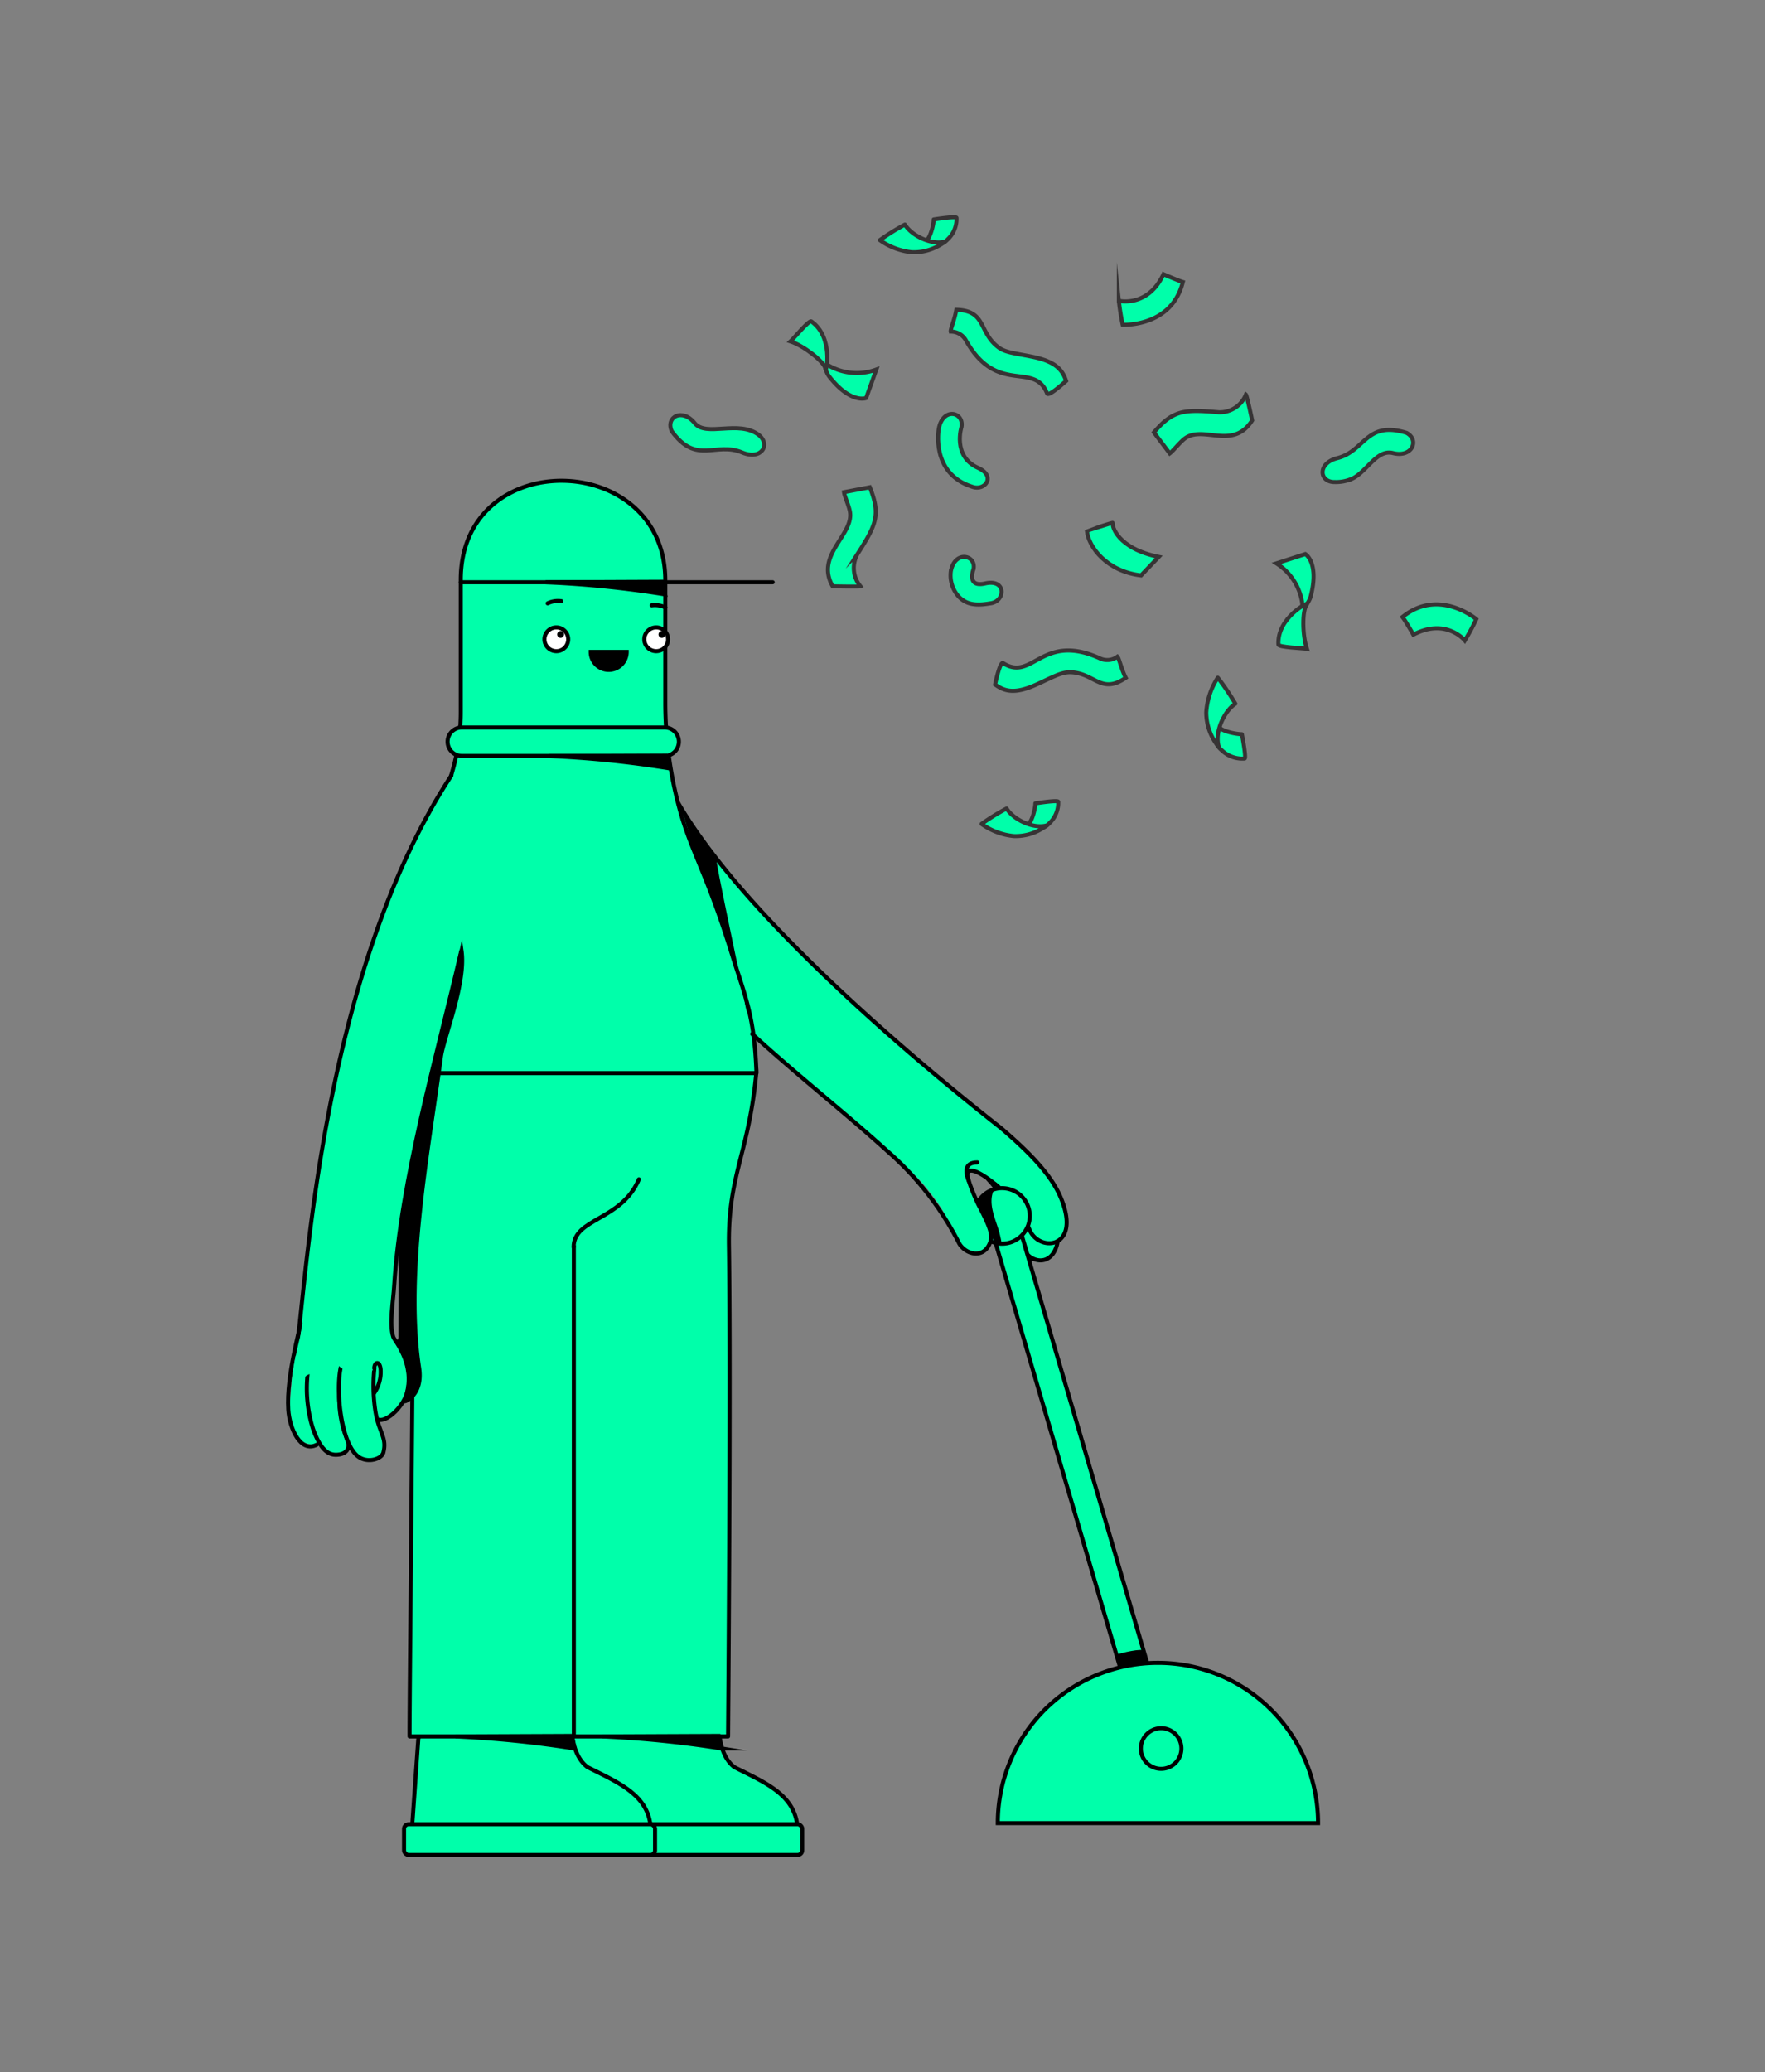 <svg id="Layer_1" data-name="Layer 1" xmlns="http://www.w3.org/2000/svg" viewBox="0 0 248 291"><rect x="0" y="0" width="248" height="291" fill="#808080" stroke="none"/><defs><style>.cls-1,.cls-4{fill:#00ffaa;}.cls-1,.cls-5,.cls-6{fill-rule:evenodd;}.cls-2,.cls-3,.cls-7,.cls-8{fill:none;stroke-linecap:round;stroke-width:0.57px;}.cls-2,.cls-3{stroke:#000;}.cls-2,.cls-8{stroke-linejoin:round;}.cls-3,.cls-7{stroke-miterlimit:22.93;}.cls-6{fill:#fff;}.cls-7,.cls-8{stroke:#373435;}</style></defs><title>Chubbs_2 by growwwkit</title><path class="cls-1" d="M127.57,164.42c1.22.25,4.59,4.8,5.16,6.06.9,2,2.16,6.22,5.17,5.1,2.64-1,.65-6-.5-7.31-.43-.5-2.86-3.74-1.06-3.74,1.4,0,5.21,2.57,4.8,2.94,2.19,2.21,2.43,6.67,2.68,7.5,1.35,3.27,3,2.32,3.93,1.32.49-.5.38-1.76.82-2,1.25-.67,1.94-2.6.49-6.1-1.26-3-3.91-5.95-8.35-9.75-8.45-6.64-39.51-31.64-47.37-49.51-5,4.6-4.22,17.89,1.09,23.06,3,2.93,5.57,6.77,8.64,10.05a19.21,19.21,0,0,1,1.46,2Z"/><path class="cls-2" d="M145,176.73c-1.85,2-4.57-.14-4.17-2.76.51-3.39,1.23-5-2-8.39"/><path class="cls-2" d="M148.63,174.27c-.7,4.21-4.85,3-5.17-.05-.36-3.4-.74-5.23-3.61-7.92"/><polygon class="cls-1" points="139.44 172.98 143.11 171.9 163.17 240.26 159.5 241.34 139.44 172.98"/><polygon class="cls-3" points="139.44 172.98 143.11 171.9 163.17 240.26 159.5 241.34 139.44 172.98"/><path class="cls-1" d="M101.09,243.62h-21a.66.66,0,0,0-.64.64l-1,14.16h33.58c.63-5.93-3.72-7.72-8.84-10.27C101.25,246.68,101.09,243.62,101.09,243.62Z"/><path class="cls-2" d="M101.09,243.62h-21a.66.66,0,0,0-.64.64l-1,14.16h33.58c.63-5.93-3.72-7.72-8.84-10.27C101.25,246.68,101.09,243.62,101.09,243.62Z"/><rect class="cls-4" x="77.45" y="256.16" width="35.27" height="4.31" rx="0.64" ry="0.64"/><rect class="cls-2" x="77.45" y="256.16" width="35.27" height="4.31" rx="0.64" ry="0.64"/><path class="cls-1" d="M80.41,243.62h-21a.67.67,0,0,0-.64.64l-1,14.16H91.4c.63-5.93-3.72-7.72-8.84-10.27C80.57,246.68,80.41,243.62,80.41,243.62Z"/><path class="cls-2" d="M80.41,243.62h-21a.67.67,0,0,0-.64.64l-1,14.16H91.4c.63-5.93-3.72-7.72-8.84-10.27C80.57,246.68,80.41,243.62,80.41,243.62Z"/><rect class="cls-4" x="56.77" y="256.16" width="35.27" height="4.31" rx="0.64" ry="0.64"/><rect class="cls-2" x="56.77" y="256.16" width="35.27" height="4.31" rx="0.64" ry="0.64"/><path class="cls-1" d="M55.16,150c0,.21,0,.41,0,.62-.18,9.67,2.94,15,2.91,23.83-.05,19.15-.58,68.39-.52,69.38h44.75s.4-50.1.12-68.88c-.14-10,2.76-12.87,3.84-24.22a5.9,5.9,0,0,0,0-.73Z"/><path class="cls-2" d="M55.16,150c0,.21,0,.41,0,.62-.18,9.67,2.94,15,2.91,23.83-.05,19.15-.58,68.39-.52,69.38h44.75s.4-50.1.12-68.88c-.14-10,2.76-12.87,3.84-24.22a5.9,5.9,0,0,0,0-.73Z"/><path class="cls-2" d="M80.6,175.12c0-4.09,6.72-3.7,9.17-9.52"/><path class="cls-5" d="M101,243.76l.44,1.77a148.24,148.24,0,0,0-16.79-1.7Z"/><path class="cls-3" d="M101,243.76l.44,1.77a148.24,148.24,0,0,0-16.79-1.7Z"/><path class="cls-5" d="M80.31,243.76l.43,1.77A147.83,147.83,0,0,0,64,243.83Z"/><path class="cls-3" d="M80.31,243.76l.43,1.77A147.83,147.83,0,0,0,64,243.83Z"/><line class="cls-3" x1="80.63" y1="243.8" x2="80.63" y2="174.99"/><path class="cls-2" d="M141.14,167.47a14.86,14.86,0,0,1,3.52,5.22c1.39,3.24,7.37,2.65,4.4-4.49-1.26-3-3.91-5.95-8.35-9.75-8.45-6.64-39.51-31.64-47.37-49.51"/><path class="cls-2" d="M136.13,165.84c-.42-1-.81-2.61,1.2-2.61"/><path class="cls-1" d="M93.48,81.48c0,8.55,0,8.4,0,17a56.44,56.44,0,0,0,1.94,14.87c1.66,6.24,3.86,9.13,7.38,20.5,1.85,6,3.21,8.66,3.49,16.84H53.57C50.64,123,64.77,117.1,64.74,99.94l0-18.46C64.69,62.53,93.45,63.18,93.48,81.48Z"/><path class="cls-2" d="M93.48,81.48c0,8.55,0,8.4,0,17a56.44,56.44,0,0,0,1.94,14.87c1.66,6.24,3.86,9.13,7.38,20.5,1.85,6,3.21,8.66,3.49,16.84H53.57C50.64,123,64.77,117.1,64.74,99.94l0-18.46C64.69,62.53,93.45,63.18,93.48,81.48Z"/><path class="cls-1" d="M48.94,203.21c-.68,1.64-2.95,1.27-3.78-.11-.12-.19-4.37.19-4.46-3.82-.12-4.85,1.55-13.39,1.69-15.53,1.43-22.14,5.62-35.32,9.82-50.91,2.38-8.88,8.53-20.13,11.58-24,1-1.26,1.86-.13,2.68.07,1.3.3,2.47,1.11,3.67,5.64,1.26,4.79-1.12,16.32-5.29,19-3.36,14.47-8.48,32.07-9.42,46.93-.18,3-.55,5.54-.13,7.26s1.55,2.46,2.34,5.55c.5,2-2.92,6.74-4.4,6.07-1-.44-.7-1.15-1.7-4.51-.25-.83-1.46-4.11-2-4.39-1.33-.74-.75,10.75-.56,12.75"/><path class="cls-2" d="M47.69,196a14.71,14.71,0,0,0,1.12,6.2c.52,1.37-.36,2-1.36,2.07-1.41.14-2.48-.86-3.48-3.66a19,19,0,0,1-.77-7.43c.14-1.44-1.68-1.79-1.48-3.95,1.44-10.66,3.66-52.77,21.7-80.33"/><path class="cls-2" d="M47.72,197.19c-.2-2,.45-7.47,1.78-6.73.58.28,1.79,3.56,2,4.39.4,1.34.49,2.93.79,3.65,1,2.45,4.32-.72,4.89-2.92,1.09-4.21-1.75-7.31-1.92-7.84-.6-1.82,0-5,.13-7.26.94-14.86,6.06-32.46,9.42-46.93"/><path class="cls-1" d="M48,191.56c-.93,3-.19,11.46,2.52,13.1,1.32.8,3.13.18,3.35-.7.53-2.13-.61-2.69-1.12-5.77a23.43,23.43,0,0,1,.12-7.85c.42-2.08-2.28-3.79-4.29-.07A5.26,5.26,0,0,0,48,191.56Z"/><path class="cls-3" d="M48,191.56c-.93,3-.19,11.46,2.52,13.1,1.32.8,3.13.18,3.35-.7.53-2.13-.61-2.69-1.12-5.77a23.43,23.43,0,0,1,.12-7.85c.42-2.08-2.28-3.79-4.29-.07A5.26,5.26,0,0,0,48,191.56Z"/><path class="cls-3" d="M42.2,185.77c.09.54-2,7.36-1.69,12.16.16,2.68,1.73,6.13,4,4.94"/><path class="cls-1" d="M50,184.45a4.22,4.22,0,1,1-3.81,4.2,4,4,0,0,1,3.81-4.2"/><path class="cls-1" d="M43.26,185.16c.82,0,3.69,7.41.74,7.69s-1.24,5-2,5-1-2.64-1-3.87,1.47-8.85,2.28-8.85"/><path class="cls-5" d="M56.33,172.13l8.52-38.58c.64,4.55-2.54,12.2-2.9,14.86-1.82,13.56-5.08,30.32-3.06,43.68.59,3.91-2.22,4.92-2.08,4.64a7.67,7.67,0,0,0,.47-4.78c-.36-2-1.68-3-1-4Z"/><path class="cls-3" d="M56.33,172.13l8.52-38.58c.64,4.55-2.54,12.2-2.9,14.86-1.82,13.56-5.08,30.32-3.06,43.68.59,3.91-2.22,4.92-2.08,4.64a7.67,7.67,0,0,0,.47-4.78c-.36-2-1.68-3-1-4Z"/><path class="cls-3" d="M52.59,192.14c0-.87.77-1.15.89.17a5.24,5.24,0,0,1-.88,3.27"/><path class="cls-1" d="M162.7,256H140.2a22.5,22.5,0,0,1,45,0Z"/><path class="cls-3" d="M162.7,256H140.2a22.5,22.5,0,0,1,45,0Z"/><path class="cls-1" d="M163.15,242.68a2.85,2.85,0,1,1-2.85,2.85A2.86,2.86,0,0,1,163.15,242.68Z"/><path class="cls-3" d="M163.15,242.68a2.85,2.85,0,1,1-2.85,2.85A2.86,2.86,0,0,1,163.15,242.68Z"/><path class="cls-1" d="M139.69,167a3.9,3.9,0,1,1-2.64,4.84A3.9,3.9,0,0,1,139.69,167Z"/><path class="cls-3" d="M139.69,167a3.9,3.9,0,1,1-2.64,4.84A3.9,3.9,0,0,1,139.69,167Z"/><path class="cls-1" d="M137,168.18c0,.29,1.66,2.9,1.9,4.21a3.2,3.2,0,0,1,0,2.28c-.17.29-1.54-.42-1.79-.65-1.75-1.63-2.24-2.8-1.31-5,.14-.34,1.21-.61,1.23-.8"/><path class="cls-2" d="M140.36,166.73c-1.74-1.52-4.08-3.06-4.4-2-.22.6,1.19,3.8,1.59,4.57,1.63,3.11,1.95,4.17,1.57,5.17-.93,2.47-3.55,1.61-4.37.09a42.87,42.87,0,0,0-10-12.86c-5.9-5.36-12.69-10.68-19.06-16.51"/><path class="cls-5" d="M97.64,119.69l4,10.55L105,141.63c.18.08.14,0,.13.19-.12,1.69-.81-3-.89-3.38-.47-2.32-3.74-17.61-3.59-17.88l-4.9-7Z"/><path class="cls-5" d="M139.69,167c-1.06,2.16.44,4.54.86,6.62.06.3.36,1.29-.12,1s-.89,0-1.16-1.58c-.17-1.09-2.15-4.1-1.9-4.38a7.41,7.41,0,0,1,2.2-1.48.48.48,0,0,0,.12-.16"/><path class="cls-6" d="M92.2,91.44a1.67,1.67,0,1,1,1.67-1.67A1.67,1.67,0,0,1,92.2,91.44Z"/><path class="cls-2" d="M92.2,91.44a1.67,1.67,0,1,1,1.67-1.67A1.67,1.67,0,0,1,92.2,91.44Z"/><path class="cls-6" d="M78.18,88.1a1.67,1.67,0,1,1-1.68,1.67A1.67,1.67,0,0,1,78.18,88.1Z"/><path class="cls-2" d="M78.18,88.1a1.67,1.67,0,1,1-1.68,1.67A1.67,1.67,0,0,1,78.18,88.1Z"/><path class="cls-3" d="M91.57,85a3.44,3.44,0,0,1,1.93.3"/><path class="cls-3" d="M78.88,84.42a3.31,3.31,0,0,0-1.93.3"/><path class="cls-5" d="M83,91.54l5.06,0v0a2.53,2.53,0,1,1-5.06,0Z"/><path class="cls-3" d="M83,91.54l5.06,0v0a2.53,2.53,0,1,1-5.06,0Z"/><path class="cls-5" d="M93,88.9a.18.18,0,0,1,.19.19.19.19,0,0,1-.19.19.2.2,0,0,1-.19-.19A.19.19,0,0,1,93,88.9Z"/><path class="cls-2" d="M93,88.9a.18.18,0,0,1,.19.19.19.19,0,0,1-.19.19.2.2,0,0,1-.19-.19A.19.19,0,0,1,93,88.9Z"/><path class="cls-5" d="M78.77,89.28a.19.19,0,0,1-.19-.19.18.18,0,0,1,.19-.19.19.19,0,0,1,.19.19A.2.2,0,0,1,78.77,89.28Z"/><path class="cls-2" d="M78.77,89.28a.19.19,0,0,1-.19-.19.18.18,0,0,1,.19-.19.19.19,0,0,1,.19.19A.2.2,0,0,1,78.77,89.28Z"/><path class="cls-1" d="M64.89,102.15h28.5a2,2,0,1,1,0,4H64.89a2,2,0,0,1,0-4Z"/><path class="cls-3" d="M64.89,102.15h28.5a2,2,0,1,1,0,4H64.89a2,2,0,0,1,0-4Z"/><path class="cls-5" d="M93.51,106.1l.43,1.77a143.33,143.33,0,0,0-16.78-1.71Z"/><path class="cls-3" d="M93.51,106.1l.43,1.77a143.33,143.33,0,0,0-16.78-1.71Z"/><line class="cls-3" x1="64.73" y1="81.76" x2="108.57" y2="81.76"/><path class="cls-5" d="M93,81.69l.44,1.77a142.65,142.65,0,0,0-16.79-1.7Z"/><path class="cls-3" d="M93,81.69l.44,1.77a142.65,142.65,0,0,0-16.79-1.7Z"/><path class="cls-5" d="M156.87,232.37c.5-.24,3.76-1,3.91-.53.07.25.76,1.61.5,1.6-1.06,0-3.6.83-4.05.79-.08-.23-.57-1.76-.36-1.86"/><path class="cls-1" d="M163.48,38.51c-2.21,4.72-6.27,3.73-6.27,3.73a31.43,31.43,0,0,0,.54,3.36s6.88.38,8.45-6C165.58,39.42,163.48,38.51,163.48,38.51Z"/><path class="cls-7" d="M163.48,38.51c-2.21,4.72-6.27,3.73-6.27,3.73a31.43,31.43,0,0,0,.54,3.36s6.88.38,8.45-6C165.58,39.42,163.48,38.51,163.48,38.51Z"/><path class="cls-1" d="M198.59,89.12c4.61-2.42,7.23.82,7.23.82a29.81,29.81,0,0,0,1.61-3s-5.25-4.45-10.37-.3C197.46,87.12,198.59,89.12,198.59,89.12Z"/><path class="cls-7" d="M198.59,89.12c4.61-2.42,7.23.82,7.23.82a29.81,29.81,0,0,0,1.61-3s-5.25-4.45-10.37-.3C197.46,87.12,198.59,89.12,198.59,89.12Z"/><path class="cls-1" d="M137.43,65.7c-3.68-1.63-2.32-5.8-2.32-5.8.3-2.12-2.65-2.71-3.2.3,0,0-1.21,6.3,4.72,8.16C138.41,69,140,66.85,137.43,65.7Z"/><path class="cls-7" d="M137.43,65.7c-3.68-1.63-2.32-5.8-2.32-5.8.3-2.12-2.65-2.71-3.2.3,0,0-1.21,6.3,4.72,8.16C138.41,69,140,66.85,137.43,65.7Z"/><path class="cls-1" d="M138.42,81.93c-2.68.61-1.63-2-1.63-2,.42-2-2.64-2.71-3.19.3a4.45,4.45,0,0,0,1.15,3.59c1,1,2.23,1.28,4.33.91C141.31,84.52,141.46,81.23,138.42,81.93Z"/><path class="cls-7" d="M138.42,81.93c-2.68.61-1.63-2-1.63-2,.42-2-2.64-2.71-3.19.3a4.45,4.45,0,0,0,1.15,3.59c1,1,2.23,1.28,4.33.91C141.31,84.52,141.46,81.23,138.42,81.93Z"/><path class="cls-1" d="M134.37,43.5c4.22.11,3.11,3.1,5.85,5.22,1,.8,2.43.88,4.85,1.38,3.22.66,4.2,1.79,4.73,3.39,0,0-2.47,2.27-2.67,1.76-1.81-4.6-7,.36-11.39-7.42a2.42,2.42,0,0,0-2.15-1.27C133.51,46.27,134.16,44.83,134.37,43.5Z"/><path class="cls-7" d="M134.37,43.5c4.22.11,3.11,3.1,5.85,5.22,1,.8,2.43.88,4.85,1.38,3.22.66,4.2,1.79,4.73,3.39,0,0-2.47,2.27-2.67,1.76-1.81-4.6-7,.36-11.39-7.42a2.42,2.42,0,0,0-2.15-1.27C133.51,46.27,134.16,44.83,134.37,43.5Z"/><path class="cls-1" d="M158.18,95.18c-3.49,2.39-4.34-.68-7.8-.79-1.31,0-2.49.71-4.74,1.73-3,1.36-4.45,1-5.82,0,0,0,.67-3.29,1.13-3,4.17,2.66,5.42-4.37,13.58-.68a2.4,2.4,0,0,0,2.48-.23C157.25,92.44,157.57,94,158.18,95.18Z"/><path class="cls-7" d="M158.18,95.18c-3.49,2.39-4.34-.68-7.8-.79-1.31,0-2.49.71-4.74,1.73-3,1.36-4.45,1-5.82,0,0,0,.67-3.29,1.13-3,4.17,2.66,5.42-4.37,13.58-.68a2.4,2.4,0,0,0,2.48-.23C157.25,92.44,157.57,94,158.18,95.18Z"/><path class="cls-1" d="M162.14,60.72c2.72-3.21,4.33-3.24,9.1-2.83a3.94,3.94,0,0,0,3.82-2.48c.15.12.88,3.62.88,3.62-2.74,4.33-7,.5-9.58,2.64-.69.57-1.56,1.69-2,2Z"/><path class="cls-7" d="M162.14,60.72c2.72-3.21,4.33-3.24,9.1-2.83a3.94,3.94,0,0,0,3.82-2.48c.15.12.88,3.62.88,3.62-2.74,4.33-7,.5-9.58,2.64-.69.57-1.56,1.69-2,2Z"/><path class="cls-1" d="M122.22,68.42c1.58,3.91.85,5.34-1.73,9.37a4,4,0,0,0,.41,4.54c-.18.08-3.9,0-3.9,0-2.55-4.44,3.09-7.25,2.41-10.56-.18-.87-.77-2.17-.82-2.66Z"/><path class="cls-7" d="M122.22,68.42c1.58,3.91.85,5.34-1.73,9.37a4,4,0,0,0,.41,4.54c-.18.08-3.9,0-3.9,0-2.55-4.44,3.09-7.25,2.41-10.56-.18-.87-.77-2.17-.82-2.66Z"/><path class="cls-1" d="M156.37,73.43c-.17.41.63,3.59,6.44,4.77l-2.48,2.6c-4.84-.57-7.38-4-7.61-6.24C152.72,74.56,156.41,73.32,156.37,73.43Z"/><path class="cls-7" d="M156.37,73.43c-.17.41.63,3.59,6.44,4.77l-2.48,2.6c-4.84-.57-7.38-4-7.61-6.24C152.72,74.56,156.41,73.32,156.37,73.43Z"/><path class="cls-1" d="M179.35,79.11l4.06-1.31c.38.23,1.86,1.69.76,5.93-.21.81-1.06,1.93-1.15,1.35A7.92,7.92,0,0,0,179.35,79.11Z"/><path class="cls-7" d="M179.35,79.11l4.06-1.31c.38.23,1.86,1.69.76,5.93-.21.81-1.06,1.93-1.15,1.35A7.92,7.92,0,0,0,179.35,79.11Z"/><path class="cls-1" d="M123.13,51.89l-1.43,4c-.42.16-2.49.44-5.17-3-.51-.65-.88-2-.37-1.73A7.94,7.94,0,0,0,123.13,51.89Z"/><path class="cls-7" d="M123.13,51.89l-1.43,4c-.42.16-2.49.44-5.17-3-.51-.65-.88-2-.37-1.73A7.94,7.94,0,0,0,123.13,51.89Z"/><path class="cls-1" d="M183.63,84.86c.36-.45-4.21,1.85-4,5.65,0,.39,3.57.51,4,.6C183,89.26,182.93,85.73,183.63,84.86Z"/><path class="cls-7" d="M183.63,84.86c.36-.45-4.21,1.85-4,5.65,0,.39,3.57.51,4,.6C183,89.26,182.93,85.73,183.63,84.86Z"/><path class="cls-1" d="M116,51.76c.14.57,1.11-4.46-2-6.63-.32-.22-2.58,2.51-2.92,2.81C112.89,48.54,115.7,50.68,116,51.76Z"/><path class="cls-7" d="M116,51.76c.14.57,1.11-4.46-2-6.63-.32-.22-2.58,2.51-2.92,2.81C112.89,48.54,115.7,50.68,116,51.76Z"/><path class="cls-1" d="M187.91,64.33c3.94-1,4-5.3,9.72-3.55,1.87,1,.79,3.53-1.91,2.84-2.25-.57-3.63,2.58-5.69,3.58a5.58,5.58,0,0,1-2.45.49C185.35,67.75,185.05,65.06,187.91,64.33Z"/><path class="cls-7" d="M187.91,64.33c3.94-1,4-5.3,9.72-3.55,1.87,1,.79,3.53-1.91,2.84-2.25-.57-3.63,2.58-5.69,3.58a5.58,5.58,0,0,1-2.45.49C185.35,67.75,185.05,65.06,187.91,64.33Z"/><path class="cls-1" d="M104.28,63.54c-3.76-1.57-6.4,1.82-9.9-3-.88-2,1.49-3.29,3.23-1.12,1.61,2,6.17-.51,9,1.65C108.32,62.42,107,64.68,104.28,63.54Z"/><path class="cls-7" d="M104.28,63.54c-3.76-1.57-6.4,1.82-9.9-3-.88-2,1.49-3.29,3.23-1.12,1.61,2,6.17-.51,9,1.65C108.32,62.42,107,64.68,104.28,63.54Z"/><path class="cls-1" d="M133.17,33.6a3.89,3.89,0,0,0,1.23-3c0-.29-3.21.22-3.21.22,0,.76-.56,3.14-1.41,3.13C131.29,34.34,132.26,34.61,133.17,33.6Z"/><path class="cls-8" d="M133.17,33.6a3.89,3.89,0,0,0,1.23-3c0-.29-3.21.22-3.21.22,0,.76-.56,3.14-1.41,3.13C131.29,34.34,132.26,34.61,133.17,33.6Z"/><path class="cls-1" d="M123.63,33.72a32.19,32.19,0,0,1,3.52-2.18c.87,1.47,3.64,2.93,5.63,2.39a7.19,7.19,0,0,1-4.65,1.49A9.45,9.45,0,0,1,123.63,33.72Z"/><path class="cls-8" d="M123.63,33.72a32.19,32.19,0,0,1,3.52-2.18c.87,1.47,3.64,2.93,5.63,2.39a7.19,7.19,0,0,1-4.65,1.49A9.45,9.45,0,0,1,123.63,33.72Z"/><path class="cls-1" d="M147.46,115.59a3.94,3.94,0,0,0,1.23-3c0-.29-3.21.22-3.21.22,0,.76-.56,3.14-1.41,3.13C145.58,116.32,146.55,116.6,147.46,115.59Z"/><path class="cls-8" d="M147.46,115.59a3.94,3.94,0,0,0,1.23-3c0-.29-3.21.22-3.21.22,0,.76-.56,3.14-1.41,3.13C145.58,116.32,146.55,116.6,147.46,115.59Z"/><path class="cls-1" d="M137.92,115.7a31.91,31.91,0,0,1,3.52-2.17c.87,1.46,3.64,2.92,5.62,2.38a7.06,7.06,0,0,1-4.64,1.49A9.4,9.4,0,0,1,137.92,115.7Z"/><path class="cls-8" d="M137.92,115.7a31.91,31.91,0,0,1,3.52-2.17c.87,1.46,3.64,2.92,5.62,2.38a7.06,7.06,0,0,1-4.64,1.49A9.4,9.4,0,0,1,137.92,115.7Z"/><path class="cls-1" d="M171.63,105.32a4.2,4.2,0,0,0,3.24,1.2c.3,0-.37-3.42-.37-3.42-.81,0-3.37-.47-3.4-1.37C170.77,103.35,170.52,104.4,171.63,105.32Z"/><path class="cls-8" d="M171.63,105.32a4.2,4.2,0,0,0,3.24,1.2c.3,0-.37-3.42-.37-3.42-.81,0-3.37-.47-3.4-1.37C170.77,103.35,170.52,104.4,171.63,105.32Z"/><path class="cls-1" d="M171.11,95.16a32.81,32.81,0,0,1,2.47,3.66c-1.53,1-3,4-2.31,6.1a7.64,7.64,0,0,1-1.78-4.9A10.19,10.19,0,0,1,171.11,95.16Z"/><path class="cls-8" d="M171.11,95.16a32.81,32.81,0,0,1,2.47,3.66c-1.53,1-3,4-2.31,6.1a7.64,7.64,0,0,1-1.78-4.9A10.19,10.19,0,0,1,171.11,95.16Z"/></svg>
